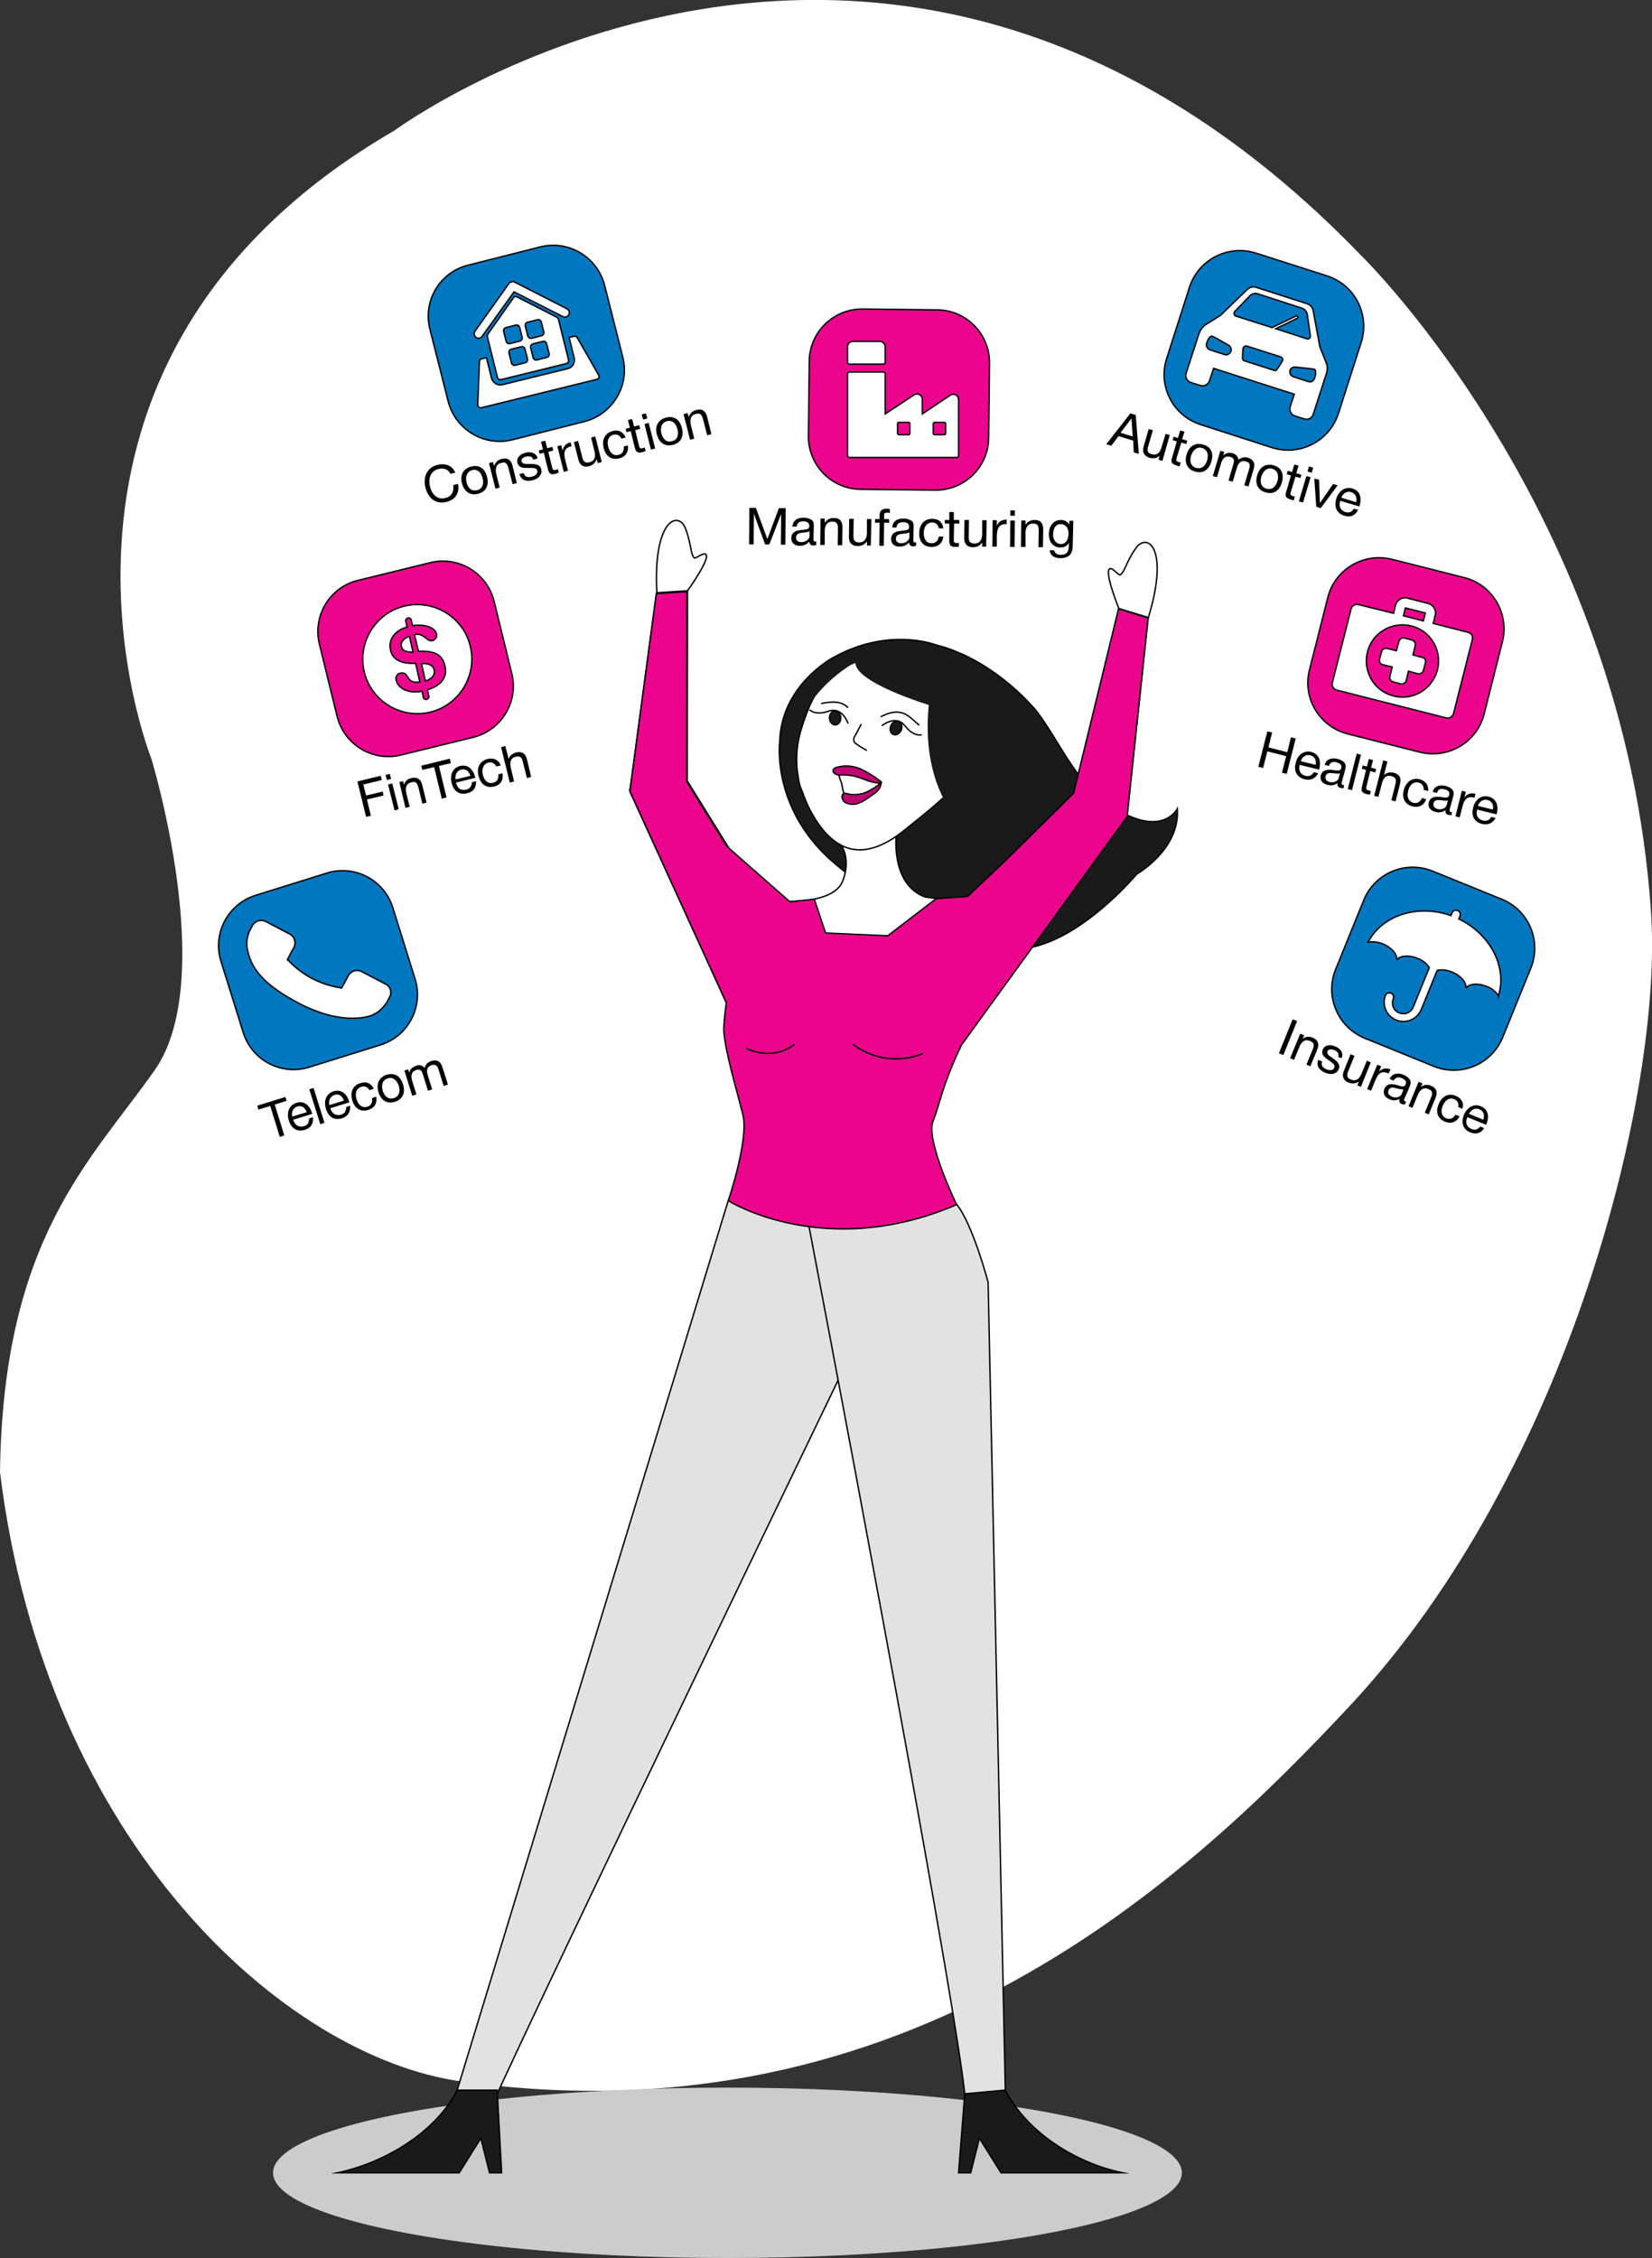 <svg version="1.1" id="Layer_1" xmlns="http://www.w3.org/2000/svg" x="0" y="0" viewBox="0 0 587.5 803.1" xml:space="preserve"><rect x="0" y="0" width="587.5" height="803.1" fill="#333333" stroke="none"/><style>.st2,.st3,.st4,.st6,.st7,.st8,.st9{fill:#1a1a1a;stroke:#000;stroke-width:.5;stroke-miterlimit:10}.st3,.st4,.st6,.st7,.st8,.st9{fill:#e2e2e2}.st4,.st6,.st7,.st8,.st9{fill:#fff}.st6,.st7,.st8,.st9{fill:#c10072}.st7,.st8,.st9{fill:none}.st8,.st9{fill:#eb058c}.st9{fill:#0077bf}.st10{enable-background:new}</style><path d="M0 523.5c16.3 132.6 101.8 208 164 216.7 160 22.5 260.2-73.9 315.7-133.2 78.9-84.3 111.5-219.3 107.5-281.8C578 182.6 484.3 91.1 484.3 91.1c-168.1-174.5-344-44.7-344-44.7-142.8 82.9-86.5 223.3-86.5 223.3s24 78.5 1.2 110.9S1.1 440.4 0 523.5z" fill="#fff" id="Layer_7"/><ellipse cx="258.7" cy="772.7" rx="161.6" ry="30.3" fill="#ccc"/><path class="st2" d="M351 335.2c23.4 11.6 53.2-24.3 53.2-24.3s15.5-8.8 14.5-23.3c0 0-6.3 12.4-26.9-3.5-10.2-8-15.3-20.8-23.1-31.1 0 0-14.5-18.3-36-23.7 0 0-16.7-6.5-36.5 4.6 0 0-18.3 9.7-18.9 29.7 0 0-3.4 25 20.8 44.5 4.9 3.8 9 8.6 12.1 13.9l36.6 10.5"/><path class="st3" d="M302.6 481.4s-109.9 227.7-128 268.1h-13.9L259 426.9s48.7-9.9 43.6 54.5z"/><path class="st3" d="M287.7 436.1s50.5 264.4 55.4 308.5l14.6 6.9-6.3-295.5s-5.5-20.8-11.2-27.7c-14.5-17.8-40.2-29.3-52.5 7.8z"/><path class="st2" d="M357.5 743.3c7.8 15.1 25.1 26 41.8 29.4H356l-7.7-12.3-3.1 12.3h-4.3l2.2-28.1 14.4-1.3zM176.8 743.3l1.6 29.4h-4.3l-3.1-12.3-7.7 12.3H120c16.7-3.5 34.9-14.3 42.6-29.4h14.2z"/><path class="st4" d="M381.9 282l16-65.6 10.4 3.3-7.5 70.7-58.2 71.2-14.8-26.4zM244.4 277.7l.1-67.6-11 .8-9.5 70.5 38.9 85.2 21.5-24.4z"/><path class="st4" d="M274.1 320.3s22 2.4 25.6-7-1.8-14.5-1.8-14.5l20.9-2.8s-2.5 18.3 10.2 23c.9.3 15.4 1.5 16.4 1.7 0 0-4.4 32-8.2 48.5-6.5 27.7-29.1 45.3-40.8 47.7-11.3 2.3-35.5-24.6-38.1-51.8-1.8-17.9 16.7-36.5 15.8-44.8zM244.5 210.1s9.8-13.6 5.8-13.1c-.9.1-3 1.7-3.4 1.4-1.4-1.4-1-4.9-3.1-10.4-2.5-6.6-11.6-3.3-10.2 22.8l10.9-.7z"/><path class="st4" d="M321.8 295.1c-5.4 4.4-12.3 8.3-19.1 6.8-5-1.1-9-5-11.9-9.3-2.3-3.4-4.1-7-5.4-10.9-1.5-3.2-1.3-4.3-1.9-7.8-.5-5.1 0-10.2 1.6-15.1 2.5-7.9 5.3-14.7 11.9-19.6 3.9-2.6 8.3-4.4 12.9-5.4 3.3-1.1 6.7-1.7 10.2-1.8 2.9.1 5.8.8 8.5 2 7.6 3.1 13.9 8.9 17.5 16.3 9.4 19.6-9.8 33-24.3 44.8z"/><path d="M284.7 283.2l-4.2-7.4 1.5-16.3 12.1-20.3 14.6-9.1 18.1 1.2 13.7 6.8 12.6 22.1-4.6 19.8-8.1 11.1s-12.9-12.4-10.1-40.4c0 0-26.5-8-26.1-15.2-.1 0-31.6 16.8-19.5 47.7z" fill="#1a1a1a"/><path class="st4" d="M313.2 254.9c7.4-3.8 9.7-.4 13.7 3M301.6 251.7c-2.4-2.6-6.1-2.2-9.6-1.5M308.3 266.9c-1.3-.7-2.5-1.4-3.7-2.3-.3-.2-.6-.4-.8-.7-.3-.8-.2-1.7.4-2.4l2.1-4M307.2 283c-1 .2-1.9.5-2.9.9-.3.2-.6.4-.9.5-1.3.4-2.7-.6-3.2-1.9-.4-1.3-.7-2.7-.9-4-.5-1.1-.8-2.1-1.1-3.3-.1-.3-.1-.6.1-.9.4-.5 1.1-.7 1.7-.6 4.3.5 8.5 1.9 12.2 4.1.1.1.3.2.4.3.5.7-1.1 2.3-1.6 2.9-1.2 1-2.4 1.6-3.8 2z"/><path class="st6" d="M300.5 285.3c1.2.7 2.6.9 4 .6 1.3-.4 2.6-1 3.7-1.8.9-.6 1.7-1.2 2.6-1.8.7-.5 1.3-1 1.8-1.7.5-.6.7-1.4.7-2.2-1.3 1.1-2.7 2.1-4.3 2.9-2.1 1.1-4.4 1.5-6.7 1.2-.8-.1-2-.8-2.6 0s0 2.3.8 2.8z"/><path class="st6" d="M297.5 272.9c2.8-.8 5.7-.6 8.4.5 2.6 1.2 5 2.7 7.3 4.5.1.1.3.3.3.4s-.2.2-.5.1c-2.7.2-5.2-1.2-7.8-2-2.1-.7-4.3-.9-6.5-.8-1.8.2-3.8-1.8-1.2-2.7z"/><ellipse transform="rotate(-66.952 318.614 258.854)" class="st2" cx="318.6" cy="258.9" rx="2.5" ry="2"/><path class="st7" d="M313.6 258.1s5-4.1 8.2 0 6 3.2 6 3.2"/><ellipse transform="rotate(-.888 296.975 255.347) scale(1)" class="st2" cx="297" cy="255.3" rx="2" ry="2.5"/><path class="st7" d="M301.6 257.3s-2-6.1-6.9-4.4-6.8-.5-6.8-.5"/><path class="st8" d="M224 281.4l34.3 75.2s-1 7.4-.9 9.9c.5 7.6 4.6 21.1 6.8 29.9S259 427 259 427s34.2 21.6 81.2 1.4c0 0-11.1-22.9-8.4-29.7s3.1-12.4 10.2-27.2l58.8-81 7.5-70.7-10.5-3.3-16 65.6-24.3 24-13.4 12.7-11.2.8-17.2 13.2-22.1-1-4-12-8.7.9-22.4-19.7-14.3-23.1.1-67.5-10.9.7-9.4 70.3z"/><path class="st4" d="M397.9 216.4s-6.3-15.5-2.5-14.1c.8.3 2.5 2.4 3 2.1 1.7-1.1 2.1-4.6 5.5-9.4 4-5.8 12.1-.4 4.5 24.6l-10.5-3.2z"/><path class="st8" d="M265.4 372.8s8.8 4.9 17.1-1.4M303.3 371.4c7.2 5.4 16.7 6.7 25 3.2"/><path class="st9" d="M90.9 318.4l25.3-7.9c9.9-3.1 20.4 2.4 23.5 12.3l7.9 25.3c3.1 9.9-2.4 20.4-12.3 23.5l-25.3 7.9c-9.9 3.1-20.4-2.4-23.5-12.3l-7.9-25.3c-3.1-9.9 2.4-20.4 12.3-23.5z"/><path class="st4" d="M137.2 350l-8.6-4.5c-1.8-.9-3.9-.2-4.8 1.6l-2.3 4.3-.8-.2c-6.8-1.1-13.1-4.4-17.9-9.4l-.6-.5 1.5-2.9.8-1.4c.9-1.7.3-3.9-1.4-4.8l-8.6-4.5c-1.8-.9-3.9-.2-4.8 1.6l-1.3 2.4h.1c-.4 1-.6 2.1-.7 3.1s0 2 .2 2.9c1.4 7.4 6.7 13 18.3 19.1 16.1 8.4 25.7 4.4 26.1 4.2.9-.4 1.7-.9 2.5-1.5.8-.7 1.6-1.5 2.2-2.4h.1l1.3-2.4c1-1.7.4-3.8-1.3-4.7z"/><path d="M101.9 391.5l-4.2 1.3 3.4 11-1.6.5-3.4-11-4.2 1.3-.4-1.4 10-3.1.4 1.4z"/><g class="st10"><path d="M108.4 401.8c-2.7.8-4.8-.4-5.7-3.4-.9-2.9.2-5.4 2.7-6.2 3-.9 4.8 1.1 5.6 3.7l.1.2-6.8 2.1v.1c.6 1.9 2 2.7 3.8 2.2 1.3-.4 1.8-1.2 1.8-2.7l1.4-.5c.2 2.4-.8 3.9-2.9 4.5zm-2.7-8.3c-1.4.5-2.1 1.8-1.8 3.6l5.2-1.6c-.7-1.7-1.9-2.5-3.4-2zM115.4 399.3l-1.5.5-3.9-12.4 1.5-.5 3.9 12.4zM121.6 397.7c-2.7.8-4.8-.4-5.7-3.4-.9-2.9.2-5.4 2.7-6.2 3-.9 4.8 1.1 5.6 3.7l.1.2-6.8 2.1v.1c.6 1.9 2 2.7 3.8 2.2 1.3-.4 1.8-1.2 1.8-2.7l1.4-.5c.2 2.3-.8 3.8-2.9 4.5zm-2.7-8.3c-1.4.5-2.1 1.8-1.8 3.6l5.2-1.6c-.6-1.8-1.9-2.5-3.4-2zM131 394.7c-2.8.9-4.9-.6-5.7-3.3-.9-3 .2-5.4 2.8-6.2 2.2-.7 3.9 0 4.8 2l-1.5.5c-.7-1.2-1.7-1.6-2.9-1.2-1.7.5-2.4 2.2-1.7 4.4s2.1 3.2 3.8 2.7c1.3-.4 2-1.5 1.7-3.1l1.5-.5c.4 2.2-.5 4-2.8 4.7zM143.3 385.6c1 3.1-.1 5.3-2.8 6.2-2.8.9-5-.4-5.9-3.4s.2-5.3 2.9-6.2c2.8-.8 4.9.4 5.8 3.4zm-7.2 2.3c.7 2.2 2.2 3.2 4 2.6 1.7-.5 2.4-2.2 1.7-4.4-.7-2.1-2.2-3.2-3.9-2.6-1.8.5-2.4 2.2-1.8 4.4zM145.5 381.5c.4-1.3 1.1-2 2.5-2.5 1.2-.4 2.2-.2 3 .8.4-1.3 1.1-2.1 2.5-2.5 1.9-.6 3.2.2 3.8 2.1l2 6.3-1.5.5-1.8-5.7c-.4-1.3-.9-2.2-2.5-1.7-1.7.5-1.9 1.9-1.4 3.5l1.6 5.1-1.5.5-1.8-5.8c-.4-1.2-.9-2.1-2.3-1.6-2 .6-2 2.2-1.5 3.9l1.5 4.8-1.5.5-2.8-9 1.4-.4.3 1.2z"/></g><path class="st8" d="M465.7 238.2l6.5-25.7c2.5-10 12.7-16.1 22.8-13.6l25.7 6.5c10 2.5 16.1 12.7 13.6 22.8l-6.5 25.7c-2.5 10-12.7 16.1-22.8 13.6l-25.7-6.5c-10.1-2.6-16.2-12.8-13.6-22.8z"/><path class="st4" d="M522.2 224.9l-12.5-3.2.7-2.9c.5-1.9-.7-3.7-2.5-4.2l-7.4-1.9c-1.9-.5-3.7.7-4.2 2.5l-.7 2.9-12.5-3.1c-1.1-.3-2.3.4-2.6 1.5l-6.7 26.3c-.3 1.1.4 2.3 1.5 2.6l39 9.9c1.1.3 2.3-.4 2.6-1.5l6.7-26.3c.3-1.2-.3-2.3-1.4-2.6-.1 0-.1 0 0 0zm-22.4-8.7l7.1 1.8-.7 2.8-7.1-1.8.7-2.8zm-4.2 31.3c-6.9-1.7-11-8.7-9.3-15.6 1.7-6.9 8.7-11 15.6-9.3s11 8.7 9.3 15.6c-1.8 6.9-8.7 11.1-15.6 9.3z"/><path class="st4" d="M505.8 233.8l-3.3-.9.8-3.3c.2-.9-.3-1.8-1.2-2l-2.6-.7c-.9-.2-1.8.3-2 1.2l-.9 3.3-3.3-.8c-.9-.2-1.8.3-2 1.2l-.7 2.6c-.2.9.3 1.8 1.2 2l3.3.8-.8 3.3c-.2.9.3 1.8 1.2 2l2.6.7c.9.2 1.8-.3 2-1.2l.8-3.3 3.3.9c.9.2 1.8-.3 2-1.2l.7-2.6c.3-1-.2-1.9-1.1-2z"/><g class="st10"><path d="M457.6 275.2l-1.7-.4 1.5-5.9-6.7-1.7-1.5 5.9-1.7-.4 3.2-12.6 1.7.4-1.3 5.3 6.7 1.7 1.3-5.3 1.7.4-3.2 12.6zM463.9 277.1c-2.7-.7-3.9-2.9-3.1-5.8.7-3 3-4.5 5.5-3.9 3 .8 3.5 3.4 2.9 6.1l-.1.2-6.9-1.7v.1c-.5 1.9.3 3.4 2.1 3.8 1.3.3 2.2-.1 3-1.3l1.5.4c-1.1 1.9-2.7 2.7-4.9 2.1zm2.1-8.5c-1.5-.4-2.8.4-3.4 2.1l5.3 1.3c.3-1.7-.4-3-1.9-3.4zM477.8 280.3c-.4 0-.7 0-1.1-.1-.9-.2-1.2-.8-1-1.7-1.2.8-2.3 1-3.7.6-1.8-.5-2.7-1.7-2.3-3.3.4-1.6 1.7-2.3 4-2 2.2.3 3 .5 3.3-.7.2-1-.3-1.7-1.7-2-1.4-.4-2.3 0-2.7 1.3l-1.5-.4c.5-1.9 2.3-2.7 4.6-2.1 1.2.3 2.2.9 2.6 1.6.5.8.2 1.7 0 2.5-.3 1.4-.8 2.7-1.1 4.1-.2.7-.1.9.4 1.1h.4l-.2 1.1zm-3.4-5.3c-1.1-.1-2.7-.4-3 1.1-.2.9.3 1.7 1.4 2 1.4.4 3-.3 3.3-1.4l.4-1.7c-.6.2-1.4.1-2.1 0zM480.8 281l-1.5-.4 3.2-12.6 1.5.4-3.2 12.6zM489.1 274.7l-1.8-.5-1.3 5.3c-.2.8-.4 1.3.7 1.6.3.1.5.1.8.2l-.3 1.3c-.5-.1-.7-.1-1.2-.2-2.3-.6-1.9-1.7-1.4-3.7l1.2-4.9-1.5-.4.3-1.2 1.5.4.7-2.7 1.5.4-.7 2.7 1.8.5-.3 1.2zM492.2 275.6c.9-.8 2.1-1.1 3.4-.8 2.2.5 2.8 2 2.3 3.9l-1.6 6.3-1.5-.4 1.5-5.9c.3-1.3.2-2.3-1.5-2.7-1.9-.5-2.9.7-3.4 2.8l-1.2 4.6-1.5-.4 3.2-12.6 1.5.4-1.2 4.8zM502.4 286.8c-2.8-.7-3.9-3-3.2-5.8.8-3 3-4.5 5.6-3.9 2.2.6 3.3 2.1 3.1 4.2l-1.6-.4c.1-1.4-.6-2.3-1.8-2.6-1.7-.4-3.2.7-3.7 2.9-.6 2.2.1 3.8 1.8 4.3 1.4.3 2.5-.3 3.1-1.7l1.5.4c-.7 2.1-2.5 3.1-4.8 2.6zM516.2 289.9c-.3 0-.7 0-1.1-.1-.9-.2-1.2-.8-1-1.7-1.2.8-2.3 1-3.7.6-1.8-.5-2.7-1.7-2.3-3.3.4-1.6 1.7-2.3 4-2 2.2.3 3 .5 3.3-.7.2-1-.3-1.7-1.7-2-1.4-.4-2.3 0-2.7 1.3l-1.5-.4c.5-1.9 2.3-2.7 4.6-2.1 1.2.3 2.2.9 2.6 1.6.5.8.2 1.7 0 2.5-.3 1.4-.8 2.7-1.1 4.1-.2.7-.1.9.4 1.1h.4l-.2 1.1zm-3.4-5.3c-1.1-.1-2.7-.4-3 1.1-.2.9.3 1.7 1.4 2 1.4.4 3-.3 3.3-1.4l.4-1.7c-.6.3-1.4.1-2.1 0z"/></g><path d="M524.4 283.7c-.2-.1-.2-.1-.4-.1-2.5-.6-3.4 1.2-3.9 3.2l-1 3.9-1.5-.4 2.3-9.1 1.4.4-.5 2c1-1.4 2.3-1.7 3.9-1.3l-.3 1.4zM527 293c-2.7-.7-3.9-2.9-3.1-5.8.7-3 3-4.5 5.5-3.9 3 .8 3.5 3.4 2.9 6.1l-.1.2-6.9-1.7v.1c-.5 1.9.3 3.4 2.1 3.8 1.3.3 2.2-.1 3-1.3l1.5.4c-1.1 1.9-2.7 2.6-4.9 2.1zm2-8.5c-1.5-.4-2.8.4-3.4 2.1l5.3 1.3c.4-1.7-.4-3-1.9-3.4z"/><path class="st8" d="M127.3 206.4l25.7-6.3c10.1-2.5 20.2 3.7 22.7 13.7l6.3 25.7c2.5 10.1-3.7 20.2-13.7 22.7l-25.7 6.3c-10.1 2.5-20.2-3.7-22.7-13.7l-6.3-25.7c-2.5-10.1 3.7-20.3 13.7-22.7z"/><path class="st4" d="M149.9 236l1.4 6.2c1.9-.6 3.6-1.9 3.1-4s-2.8-2.3-4.5-2.2zM142.7 229.8c.4 1.6 1.7 2.2 4.2 2.1l-1.3-5.6c-2.1.6-3.2 2.2-2.9 3.5z"/><path class="st4" d="M144 215.5c-10.4 2.4-16.9 12.9-14.5 23.3 2.4 10.4 12.9 16.9 23.3 14.5 10.4-2.4 16.9-12.9 14.5-23.3-2.4-10.4-12.8-16.9-23.3-14.5zm8 29.8l.4 1.9c.3.5.1 1.1-.4 1.4-.5.3-1.1.1-1.4-.4-.1-.2-.1-.4-.1-.5l-.4-1.9c-5.3 1.1-8.7-1.4-9.2-3.9-.3-1 .2-2 1.1-2.4.1 0 .2-.1.3-.1 3.5-.8 1.8 4.1 7 3.1l-1.5-6.6c-4.8.2-8.1-1.1-8.9-4.6-1-4.2 2-7.3 5.9-8.3l-.4-1.7c-.3-.5-.1-1.1.4-1.4s1.1-.1 1.4.4c.1.2.1.4.1.5l.4 1.7c2.4-.5 7.8-.1 8.5 2.9.3 1-.3 2.1-1.4 2.4h-.1c-2 .5-2.8-2.9-6.3-2.1l1.4 5.9c4.3-.1 8.3.3 9.4 5.1 1.1 4.4-1.6 7.2-6.2 8.6z"/><g class="st10"><path d="M135.8 277.4l-6.6 1.6 1 3.9 5.9-1.4.3 1.4-5.9 1.4 1.4 5.8-1.7.4-3.1-12.6 8.3-2 .4 1.5zM139.1 277l-1.5.4-.5-1.8 1.5-.4.5 1.8zm2.7 10.8l-1.5.4-2.3-9.2 1.5-.4 2.3 9.2zM143.6 279.1c.5-1.3 1.3-2.1 2.7-2.4 2.2-.5 3.4.5 3.9 2.6l1.5 6.1-1.5.4-1.3-5.4c-.4-1.5-.7-2.7-2.6-2.2-2 .5-2.2 2.1-1.8 3.9l1.2 4.8-1.5.4-2.2-9.2 1.4-.3.2 1.3z"/></g><path d="M160.3 271.4l-4.2 1 2.7 11.2-1.7.4-2.7-11.2-4.2 1-.4-1.5 10.2-2.5.3 1.6z"/><g class="st10"><path d="M166.1 282.1c-2.7.7-4.8-.7-5.5-3.7s.5-5.4 3-6c3-.7 4.7 1.4 5.4 4l.1.2-6.9 1.7v.1c.5 2 1.8 2.9 3.6 2.4 1.3-.3 1.9-1.1 2-2.6l1.5-.4c.1 2.4-1 3.8-3.2 4.3zm-2.1-8.4c-1.5.4-2.2 1.7-2 3.5l5.3-1.3c-.6-1.8-1.8-2.6-3.3-2.2zM175.7 279.7c-2.8.7-4.8-.9-5.5-3.7-.8-3.1.5-5.4 3.2-6.1 2.2-.5 3.9.3 4.7 2.3l-1.6.4c-.6-1.2-1.6-1.7-2.8-1.4-1.7.4-2.5 2.1-2 4.3.5 2.2 1.9 3.3 3.6 2.9 1.4-.3 2.1-1.4 1.9-3l1.5-.4c.4 2.4-.7 4.2-3 4.7zM180.9 269.9c.4-1.2 1.3-1.9 2.6-2.3 2.2-.5 3.4.4 3.9 2.4l1.5 6.3-1.5.4-1.5-5.9c-.3-1.3-.9-2.1-2.5-1.7-1.9.5-2.2 2-1.7 4.1l1.1 4.7-1.5.4-3.1-12.6 1.5-.4 1.2 4.6z"/></g><path class="st8" d="M287.5 155l.3-26.5c.1-10.4 8.6-18.7 19-18.6l26.5.3c10.4.1 18.7 8.6 18.6 19l-.3 26.5c-.1 10.4-8.6 18.7-19 18.6L306 174c-10.3-.1-18.6-8.6-18.5-19z"/><path class="st4" d="M339.9 140.4c-.6-.3-1.3-.3-1.9.1l-10 6.7V142c0-1-.8-1.9-1.9-1.9-.4 0-.7.1-1 .3l-10.3 6.8V133c0-.4-.3-.7-.7-.7h-12c-.4 0-.7.3-.7.7v29c0 .4.3.7.7.7h38.1c.4 0 .7-.3.7-.7v-20c-.1-.7-.4-1.3-1-1.6zm-16.3 13.7c0 .3-.2.5-.5.5h-3.4c-.3 0-.5-.2-.5-.5v-3.4c0-.3.2-.5.5-.5h3.4c.3 0 .5.2.5.5v3.4zm12.7 0c0 .3-.2.5-.5.5h-3.4c-.3 0-.5-.2-.5-.5v-3.4c0-.3.2-.5.5-.5h3.4c.3 0 .5.2.5.5v3.4zM302.1 129.5h12c.3 0 .6-.2.7-.6v-5.6c0-1-.8-1.8-1.8-1.9h-9.7c-1 0-1.9.8-1.9 1.9v5.5c0 .5.3.7.7.7z"/><g class="st10"><path d="M268.8 180.6l4.1 11.1 4.1-11h2.4l-.1 13h-1.6l.1-10.9-4.2 10.8h-1.5l-4-10.9-.1 10.9h-1.6l.1-13h2.3zM290.3 193.8c-.3.1-.7.2-1.1.2-.9 0-1.3-.5-1.4-1.4-.9 1-2 1.5-3.4 1.5-1.9 0-3-1.1-3-2.7 0-1.7 1.1-2.7 3.4-2.9 2.3-.3 3-.2 3-1.5 0-1-.7-1.6-2.1-1.6s-2.2.5-2.4 1.9h-1.5c.1-2 1.5-3.2 4-3.2 1.3 0 2.3.4 3 .9.7.6.6 1.6.6 2.5 0 1.4-.1 2.8-.1 4.2 0 .7.2.9.6.9.1 0 .2 0 .4-.1v1.3zm-4.5-4.4c-1.1.1-2.7.2-2.7 1.8 0 1 .7 1.6 1.9 1.6 1.5 0 2.9-1 2.9-2.2v-1.7c-.6.4-1.5.4-2.1.5zM293.3 185.9c.8-1.1 1.8-1.7 3.2-1.7 2.3 0 3.1 1.3 3.1 3.4l-.1 6.3h-1.6l.1-5.6c0-1.5 0-2.8-2-2.8s-2.7 1.5-2.7 3.4v4.9h-1.6l.1-9.4h1.5v1.5zM309.7 194h-1.4v-1.5c-.8 1.2-1.9 1.7-3.3 1.7-2 0-3.1-1.1-3.1-3.2l.1-6.5h1.6l-.1 6.1c0 1.4.4 2.3 2 2.3 2 0 2.8-1.4 2.8-3.4v-4.9h1.6l-.2 9.4zM316.5 182.4c-.2 0-.5-.1-.9-.1-1 0-1.2.2-1.2 1.2v1.1h1.8v1.3h-1.8l-.1 8.2h-1.6l.1-8.2h-1.6v-1.3h1.6v-1.3c0-1.8 1-2.4 2.6-2.4.4 0 .5 0 1 .1l.1 1.4zM325.8 194.1c-.3.1-.7.2-1.1.2-.9 0-1.3-.5-1.4-1.4-.9 1-2 1.5-3.4 1.5-1.9 0-3-1.1-3-2.7 0-1.7 1.1-2.7 3.4-2.9 2.3-.3 3-.2 3-1.5 0-1-.7-1.6-2.1-1.6s-2.2.5-2.4 1.9h-1.5c.1-2 1.5-3.2 4-3.2 1.3 0 2.3.4 3 .9.7.6.6 1.6.6 2.5 0 1.4-.1 2.8-.1 4.2 0 .7.2.9.6.9.1 0 .2 0 .4-.1v1.3zm-4.5-4.3c-1.1.1-2.7.2-2.7 1.8 0 1 .7 1.6 1.9 1.6 1.5 0 2.9-1 2.9-2.2v-1.7c-.6.4-1.4.4-2.1.5zM331.3 194.5c-2.9 0-4.5-2-4.4-4.9 0-3.1 1.8-5.1 4.6-5.1 2.3 0 3.7 1.2 4 3.4h-1.6c-.3-1.3-1.1-2.1-2.4-2.1-1.8 0-2.9 1.4-3 3.7 0 2.3 1 3.7 2.8 3.7 1.4 0 2.3-.8 2.6-2.4h1.6c-.3 2.3-1.8 3.7-4.2 3.7zM341.2 186.2h-1.9l-.1 5.5c0 .9-.1 1.4 1 1.4h.8v1.3c-.5.1-.7.1-1.2.1-2.4 0-2.2-1.2-2.2-3.3v-5H336v-1.3h1.6v-2.8h1.6v2.8h1.9l.1 1.3zM350.7 194.4h-1.4v-1.5c-.8 1.2-1.9 1.7-3.3 1.7-2 0-3.1-1.1-3.1-3.2l.1-6.5h1.6l-.1 6.1c0 1.4.4 2.3 2 2.3 2 0 2.8-1.4 2.8-3.4V185h1.6l-.2 9.4zM358 186.4h-.4c-2.6 0-3 1.9-3.1 4v4h-1.6l.1-9.4h1.5v2c.7-1.6 1.8-2.2 3.5-2.2v1.6zM360.8 194.5h-1.6l.1-9.4h1.6l-.1 9.4zm.1-11.1h-1.6v-1.9h1.6v1.9zM364.7 186.6c.8-1.1 1.8-1.7 3.2-1.7 2.3 0 3.1 1.3 3.1 3.4l-.1 6.3h-1.6l.1-5.6c0-1.5 0-2.8-2-2.8s-2.7 1.5-2.7 3.4v4.9h-1.6l.1-9.4h1.5v1.5zM381.5 193.7c0 1.6-.2 2.4-.6 3.1-.7 1.1-2 1.7-3.7 1.7-1.9 0-3.7-.7-3.9-2.8h1.6c.2 1.1 1 1.6 2.4 1.6 1.9 0 2.8-.9 2.8-3.1V193c-.6 1.2-1.6 1.7-3 1.7-2.5 0-4.1-1.9-4.1-4.8 0-2.6 1.5-5 4.3-5 1.3 0 2.4.6 3 1.7v-1.4h1.4l-.2 8.5zm-7-3.7c0 2.1 1.1 3.4 2.7 3.5 1.7 0 2.8-1.4 2.8-3.7 0-2.1-1-3.4-2.8-3.4-1.6-.1-2.6 1.3-2.7 3.6z"/></g><path class="st9" d="M475 344.7l10-24.6c3.9-9.6 14.9-14.2 24.5-10.3l24.6 10c9.6 3.9 14.2 14.9 10.3 24.5l-10 24.6c-3.9 9.6-14.9 14.2-24.5 10.3l-24.6-10c-9.6-4-14.2-14.9-10.3-24.5z"/><path class="st4" d="M532.9 354.1c-1-1.5-2.5-2.7-4.2-3.3-3-1.2-6-1-7.2.4l-.2-.1c.1-1.9-1.9-4.2-4.9-5.4-1.7-.7-3.5-1-5.3-.6l-5.7 14c-1.5 3.5-5.5 5.1-9 3.6-3.4-1.5-5-5.3-3.7-8.7.3-.8 1.2-1.1 2-.8s1.1 1.2.8 2c-.8 2 .1 4.2 2.1 5s4.2-.1 5-2.1l5.7-14c-1-1.5-2.5-2.7-4.2-3.3-3-1.2-6-1-7.2.4l-.2-.1c.1-1.9-1.9-4.2-4.9-5.4-1.7-.7-3.5-1-5.3-.6 5-9.6 17.6-13.7 29.5-9.5l.4-1c.3-.8 1.2-1.1 2-.8.8.3 1.1 1.2.8 2l-.4 1c11.1 5.3 17.3 17 14.1 27.3z"/><g class="st10"><path d="M456.4 375.2l-1.6-.6 4.9-12.1 1.6.6-4.9 12.1zM463.2 369.4c1.2-.8 2.3-.9 3.6-.4 2.1.9 2.4 2.4 1.6 4.4l-2.4 5.8-1.4-.6 2.1-5.1c.6-1.4 1-2.6-.8-3.3-1.9-.8-3.1.4-3.8 2.1l-1.9 4.6-1.4-.6 3.6-8.7 1.4.6-.6 1.2zM475.9 375.9c.4-1.2-.2-2-1.5-2.5-1.1-.4-2-.3-2.3.5-.4 1 .7 1.6 1.7 2.3 1.3.9 3.1 2.1 2.3 4-.7 1.7-2.6 2.2-4.8 1.3-2.4-1-3.2-2.6-2.5-4.6l1.4.6c-.5 1.4.2 2.2 1.6 2.8 1.3.5 2.4.3 2.7-.6.4-1-.5-1.6-1.6-2.4-1.4-1-3.3-2-2.5-4 .6-1.6 2.4-2 4.4-1.2s3.1 2.4 2.3 4.2l-1.2-.4zM484 386.5l-1.3-.5.6-1.4c-1.2.8-2.4.9-3.7.4-1.8-.7-2.5-2.2-1.7-4.1l2.4-6 1.4.6-2.3 5.6c-.5 1.3-.5 2.2 1 2.8 1.9.8 3.1-.3 3.8-2.1l1.9-4.6 1.4.6-3.5 8.7zM493.8 381.8c-.1-.1-.2-.1-.4-.2-2.4-1-3.5.7-4.3 2.6l-1.5 3.7-1.4-.6 3.6-8.7 1.4.6-.8 1.9c1.2-1.2 2.5-1.4 4.1-.8l-.7 1.5zM499.6 392.8c-.4 0-.7-.1-1.1-.2-.8-.3-1.1-1-.7-1.8-1.3.6-2.4.7-3.7.1-1.7-.7-2.4-2.1-1.8-3.6.6-1.6 2-2.1 4.2-1.5s2.9.9 3.4-.2c.4-.9-.1-1.7-1.4-2.2s-2.2-.3-2.9.9l-1.4-.6c.8-1.8 2.6-2.4 4.9-1.5 1.2.5 2 1.2 2.4 2s0 1.7-.3 2.5c-.5 1.3-1.1 2.6-1.7 3.9-.3.6-.2.9.2 1.1.1.1.2.1.4.1l-.5 1zm-2.7-5.7c-1.1-.3-2.6-.8-3.1.7-.4.9.1 1.7 1.2 2.2 1.4.6 3 .2 3.5-1l.6-1.6c-.7.1-1.5-.2-2.2-.3zM505.3 386.5c1.2-.8 2.3-.9 3.6-.4 2.1.9 2.4 2.4 1.6 4.4l-2.4 5.8-1.4-.6 2.1-5.1c.6-1.4 1-2.6-.8-3.3-1.9-.8-3.1.4-3.8 2.1l-1.9 4.6-1.4-.6 3.6-8.7 1.4.6-.6 1.2zM513.9 398.9c-2.7-1.1-3.4-3.5-2.3-6.2 1.2-2.9 3.6-4.1 6.1-3 2.1.9 3 2.5 2.4 4.6l-1.5-.6c.2-1.3-.2-2.3-1.4-2.8-1.7-.7-3.2.2-4.1 2.3-.9 2.1-.4 3.8 1.2 4.5 1.3.5 2.5.1 3.3-1.3l1.5.6c-1.1 2-3 2.8-5.2 1.9zM522.9 402.7c-2.6-1-3.4-3.4-2.3-6.2 1.2-2.8 3.6-4.1 6-3.1 2.9 1.2 3 3.9 2 6.4l-.1.2-6.6-2.7-.1.1c-.8 1.9-.2 3.4 1.5 4.1 1.3.5 2.2.3 3.1-.9l1.4.6c-1.1 1.8-2.8 2.3-4.9 1.5zm3.2-8.2c-1.4-.6-2.8 0-3.7 1.6l5.1 2.1c.6-1.7.1-3.1-1.4-3.7z"/></g><path class="st9" d="M414.9 127.5l8.1-25.3c3.2-9.9 13.7-15.3 23.6-12.2l25.3 8.1c9.9 3.2 15.3 13.7 12.2 23.6L476 147c-3.2 9.9-13.7 15.3-23.6 12.2L427 151c-9.8-3.1-15.3-13.7-12.1-23.5z"/><path class="st4" d="M471.9 129.7l-2.5-6.3-2.4-12.9c-.2-1.2-1.1-2.2-2.2-2.5l-18-5.8c-1.1-.4-2.4-.1-3.3.8l-9.4 9.1-5.7 3.6c-.9.8-1.6 1.8-2 2.9l-4.6 14.2c-.4 1.3.3 2.7 1.6 3.2l3.5 1.1c1.3.4 2.7-.3 3.2-1.6l1.5-4.5 28.7 9.2-1.5 4.5c-.4 1.3.3 2.7 1.6 3.2l3.5 1.1c1.3.4 2.7-.3 3.1-1.6l4.6-14.2c.5-1.1.5-2.4.3-3.5zm-32.8-18.9l5.4-5.6c.7-.8 1.8-1 2.8-.7l15.7 5.1c1 .3 1.7 1.2 1.9 2.2l1.1 7.7c0 .3-.1.6-.3.8-.2.2-.6.3-.9.2l-11.1-3.6 7.6-3.7c.2-.1.3-.4.2-.6-.1-.2-.4-.3-.6-.2l-8.5 4.1-12.9-4.1c-.3-.1-.5-.3-.6-.6-.1-.4 0-.7.2-1zm-3.6 15.3l-5.2-1.7c-.9-.3-1.5-1.3-1.2-2.3.3-.9 1.1-2.9 2.1-2.5 1.4.6 4.1 2.3 5.4 3 .9.3 1.4 1.3 1.2 2.2-.4 1.1-1.4 1.6-2.3 1.3zm18.6 5.3c-.2.3-.6.5-1 .3l-10.6-3.4c-.4-.1-.6-.5-.6-.9 0-1.2 0-2.4.2-3.6.2-.6.8-.9 1.4-.7l11.9 3.8c.6.2.9.8.7 1.4-.6 1.1-1.3 2.1-2 3.1zm11.2 4.3L460 134c-.9-.3-1.5-1.3-1.2-2.3.3-.9 1.1-1.3 2.3-1.1 1.5.2 4.6.4 6.2.7 1 .2.5 2.3.2 3.2-.3 1-1.3 1.5-2.2 1.2-.1 0-.1 0 0 0z"/><g class="st10"><path d="M405 161.4l-1.8-.5-.2-4.2-5.2-1.6-2.6 3.4-1.8-.5 8.6-11 1.9.6 1.1 13.8zm-2.6-12.6l-3.9 5.1 4.3 1.3-.4-6.4zM413.4 163.9l-1.4-.4.4-1.4c-1.1.9-2.3 1.1-3.6.7-1.9-.6-2.7-2-2.1-4l1.8-6.2 1.5.4-1.7 5.8c-.4 1.3-.3 2.3 1.2 2.7 2 .6 3.1-.6 3.6-2.5l1.4-4.7 1.5.4-2.6 9.2zM421.9 157.9l-1.8-.5-1.6 5.3c-.2.8-.4 1.3.6 1.6.3.1.5.1.8.2l-.4 1.3c-.5-.1-.7-.1-1.2-.3-2.3-.7-1.8-1.8-1.2-3.7l1.4-4.8-1.5-.5.4-1.2 1.5.5.8-2.7 1.5.4-.8 2.7 1.8.5-.3 1.2zM430.8 164.1c-.9 3.1-3 4.4-5.8 3.6-2.8-.8-3.9-3.1-3-6.1s3.1-4.3 5.9-3.5 3.8 3 2.9 6zm-7.2-2.1c-.7 2.2 0 3.9 1.8 4.4s3.2-.5 3.9-2.7c.6-2.2 0-3.8-1.8-4.4-1.7-.5-3.2.6-3.9 2.7zM435 161.9c1.1-.8 2.1-1.1 3.4-.7 1.2.4 1.9 1.1 2 2.3 1.1-.8 2.1-1.1 3.5-.7 1.9.6 2.5 2 2 3.8L444 173l-1.5-.4 1.7-5.7c.4-1.3.5-2.3-1.1-2.8-1.7-.5-2.7.5-3.2 2.1l-1.5 5.1-1.5-.4 1.7-5.8c.4-1.2.4-2.2-1-2.6-2-.6-2.9.7-3.4 2.4l-1.4 4.8-1.5-.4 2.7-9 1.4.4-.4 1.2zM455.9 171.5c-.9 3.1-3 4.4-5.8 3.6-2.8-.8-3.9-3.1-3-6.1s3.1-4.3 5.9-3.5c2.7.8 3.7 3 2.9 6zm-7.3-2.1c-.7 2.2 0 3.9 1.8 4.4s3.2-.5 3.9-2.7c.6-2.2 0-3.8-1.8-4.4-1.7-.5-3.2.6-3.9 2.7zM462.5 170l-1.8-.5-1.6 5.3c-.2.8-.4 1.3.6 1.6.3.1.5.1.8.2l-.4 1.3c-.5-.1-.7-.1-1.2-.3-2.3-.7-1.8-1.8-1.2-3.7l1.4-4.8-1.5-.5.4-1.2 1.5.5.8-2.7 1.5.4-.8 2.7 1.8.5-.3 1.2zM463.4 178.7l-1.5-.4 2.7-9 1.5.4-2.7 9zm3.1-10.6l-1.5-.4.5-1.8 1.5.4-.5 1.8zM469.1 170.6l.3 8.3 4.7-6.8 1.6.5-6 8.1-1.6-.5-.7-10 1.7.4zM478.1 183.4c-2.7-.8-3.7-3-2.9-6 .9-2.9 3.2-4.4 5.7-3.7 3 .9 3.4 3.6 2.6 6.2l-.1.2-6.8-2v.1c-.6 1.9.2 3.4 1.9 3.9 1.3.4 2.2 0 3-1.2l1.5.4c-1.1 2.1-2.7 2.8-4.9 2.1zm2.4-8.4c-1.5-.4-2.8.3-3.5 2l5.3 1.6c.4-1.8-.3-3.1-1.8-3.6z"/></g><path class="st9" d="M166.5 94.3l25.7-6.5c10-2.5 20.2 3.6 22.8 13.6l6.5 25.7c2.5 10-3.6 20.2-13.6 22.8l-25.7 6.5c-10 2.5-20.2-3.6-22.8-13.6l-6.5-25.7c-2.6-10.1 3.5-20.3 13.6-22.8z"/><path class="st4" d="M212.9 133.4l-7.6-13.3c-.2-.4-.7-.6-1.2-.5l-1.7.4 1.8 7.3c.4 1.7-.6 3.4-2.3 3.8l-23.2 5.7c-1.7.4-3.4-.6-3.9-2.3l-1.8-7.3-1.7.4c-.5.1-.8.5-.8 1l-.6 15.3c0 .6.4 1.1 1 1.1h.3l41.1-10.1c.3-.1.6-.3.7-.6.1-.2.1-.6-.1-.9zM171.4 119.7l11.4-15.9 17.4 8.8c.3.2.7.2 1.1.1.4-.1.8-.4 1-.8.4-.8.1-1.7-.7-2.1l-18.6-9.5c-.7-.3-1.5-.1-2 .5l-12.1 17c-.5.7-.3 1.7.4 2.2.6.5 1.6.3 2.1-.3z"/><path class="st4" d="M182.6 105.9l-9.1 12.9c-.2.2-.2.6-.2.9l3.6 14.5c.1.6.7.9 1.3.8l23.2-5.7c.6-.1.9-.7.8-1.3l-3.6-14.5c-.1-.3-.3-.5-.6-.7l-14.1-7.2c-.5-.3-1-.2-1.3.3zm5 21.8c.1.6-.2 1.1-.8 1.3l-3.6.9c-.6.1-1.1-.2-1.3-.8l-.9-3.6c-.1-.6.2-1.1.8-1.3l3.6-.9c.6-.1 1.1.2 1.3.8l.9 3.6zm-1.9-7.7c.1.6-.2 1.1-.8 1.3l-3.6.9c-.6.1-1.1-.2-1.3-.8l-.9-3.6c-.1-.6.2-1.1.8-1.3l3.6-.9c.6-.1 1.1.2 1.3.8l.9 3.6zm1.1-4.1c-.1-.6.2-1.1.8-1.3l3.6-.9c.6-.1 1.1.2 1.3.8l.9 3.6c.1.6-.2 1.1-.8 1.3l-3.6.9c-.6.1-1.1-.2-1.3-.8l-.9-3.6zm1.9 7.7c-.1-.6.2-1.1.8-1.3l3.6-.9c.6-.1 1.1.2 1.3.8l.9 3.6c.1.6-.2 1.1-.8 1.3l-3.6.9c-.6.1-1.1-.2-1.3-.8l-.9-3.6z"/><g class="st10"><path d="M158.8 178.5c-3.6.9-6.5-1.1-7.5-5.1-.9-3.6.4-7.1 4.3-8.1 2.5-.6 5.3.1 6.3 2.8l-1.7.4c-.8-1.6-2.4-2.2-4.3-1.7-3 .8-3.6 3.6-3 6.2.8 3.2 2.9 4.8 5.5 4.1 2.1-.5 3.1-2.1 2.8-4.6l1.7-.4c.6 3.3-1 5.6-4.1 6.4zM173.2 169.6c.8 3.1-.4 5.3-3.2 6s-4.9-.7-5.7-3.7.5-5.3 3.3-6 4.9.7 5.6 3.7zm-7.3 1.9c.6 2.3 2 3.3 3.8 2.8 1.8-.4 2.5-2.1 1.9-4.3-.5-2.2-2-3.3-3.8-2.8-1.6.5-2.4 2.2-1.9 4.3zM175.7 165.7c.5-1.3 1.3-2.1 2.7-2.5 2.2-.6 3.4.5 3.9 2.5l1.5 6.1-1.5.4-1.4-5.4c-.4-1.5-.7-2.7-2.6-2.2-2 .5-2.2 2.1-1.8 4l1.2 4.8-1.5.4-2.3-9.1 1.4-.4.4 1.4zM189.7 163.5c-.4-1.2-1.4-1.4-2.7-1.1-1.2.3-1.7.9-1.5 1.7.3 1 1.5.9 2.8.9 1.6 0 3.7-.1 4.2 1.9.4 1.8-.8 3.3-3.1 3.9-2.5.6-4.1-.2-4.7-2.2l1.5-.4c.4 1.4 1.5 1.7 3 1.3 1.3-.3 2.1-1.2 1.9-2.1-.3-1-1.3-1-2.7-1-1.7 0-3.8.3-4.4-1.8-.4-1.6.7-3 2.8-3.6 2.1-.5 3.9.1 4.4 2l-1.5.5zM196.8 160.2l-1.8.5 1.3 5.3c.2.8.3 1.4 1.3 1.1.3-.1.5-.1.8-.3l.3 1.3c-.5.2-.7.2-1.1.4-2.3.6-2.5-.6-3-2.6l-1.2-4.9-1.5.4-.3-1.2 1.5-.4-.7-2.7 1.5-.4.7 2.7 1.8-.5.4 1.3zM203.3 158.7c-.2 0-.2 0-.4.1-2.5.6-2.4 2.6-1.9 4.7l1 3.9-1.5.4-2.3-9.1 1.4-.4.5 2c.3-1.7 1.2-2.6 2.8-3l.4 1.4zM214 164.3l-1.4.4-.4-1.4c-.5 1.4-1.4 2.1-2.7 2.5-1.9.5-3.3-.3-3.8-2.3l-1.6-6.3 1.5-.4 1.5 5.9c.3 1.3.9 2.1 2.5 1.7 2-.5 2.3-2.1 1.8-4l-1.2-4.8 1.5-.4 2.3 9.1zM220.2 163c-2.8.7-4.8-.8-5.5-3.6-.8-3 .5-5.4 3.1-6.1 2.2-.6 3.9.3 4.7 2.3l-1.5.4c-.6-1.2-1.6-1.7-2.8-1.4-1.7.4-2.5 2.1-1.9 4.3s1.9 3.3 3.6 2.9c1.4-.3 2.1-1.4 1.9-3l1.5-.4c.3 2.3-.8 4.1-3.1 4.6zM227.7 152.5l-1.8.5 1.3 5.3c.2.8.3 1.4 1.3 1.1.3-.1.5-.1.8-.3l.3 1.3c-.5.2-.7.2-1.1.4-2.3.6-2.5-.6-3-2.6l-1.2-4.9-1.5.4-.3-1.2 1.5-.4-.7-2.7 1.5-.4.7 2.7 1.8-.5.4 1.3zM230.2 148.8l-1.5.4-.5-1.8 1.5-.4.5 1.8zm2.8 10.7l-1.5.4-2.3-9.1 1.5-.4 2.3 9.1zM242.5 152.2c.8 3.1-.4 5.3-3.2 6s-4.9-.7-5.7-3.7.5-5.3 3.3-6c2.8-.7 4.9.7 5.6 3.7zm-7.3 1.9c.6 2.3 2 3.3 3.8 2.8 1.8-.4 2.5-2.1 1.9-4.3-.5-2.2-2-3.3-3.8-2.8-1.7.5-2.4 2.1-1.9 4.3zM244.9 148.3c.5-1.3 1.3-2.1 2.7-2.5 2.2-.6 3.4.5 3.9 2.5l1.5 6.1-1.5.4-1.4-5.4c-.4-1.5-.7-2.7-2.6-2.2-2 .5-2.2 2.1-1.8 4l1.2 4.8-1.5.4-2.3-9.1 1.4-.4.4 1.4z"/></g></svg>